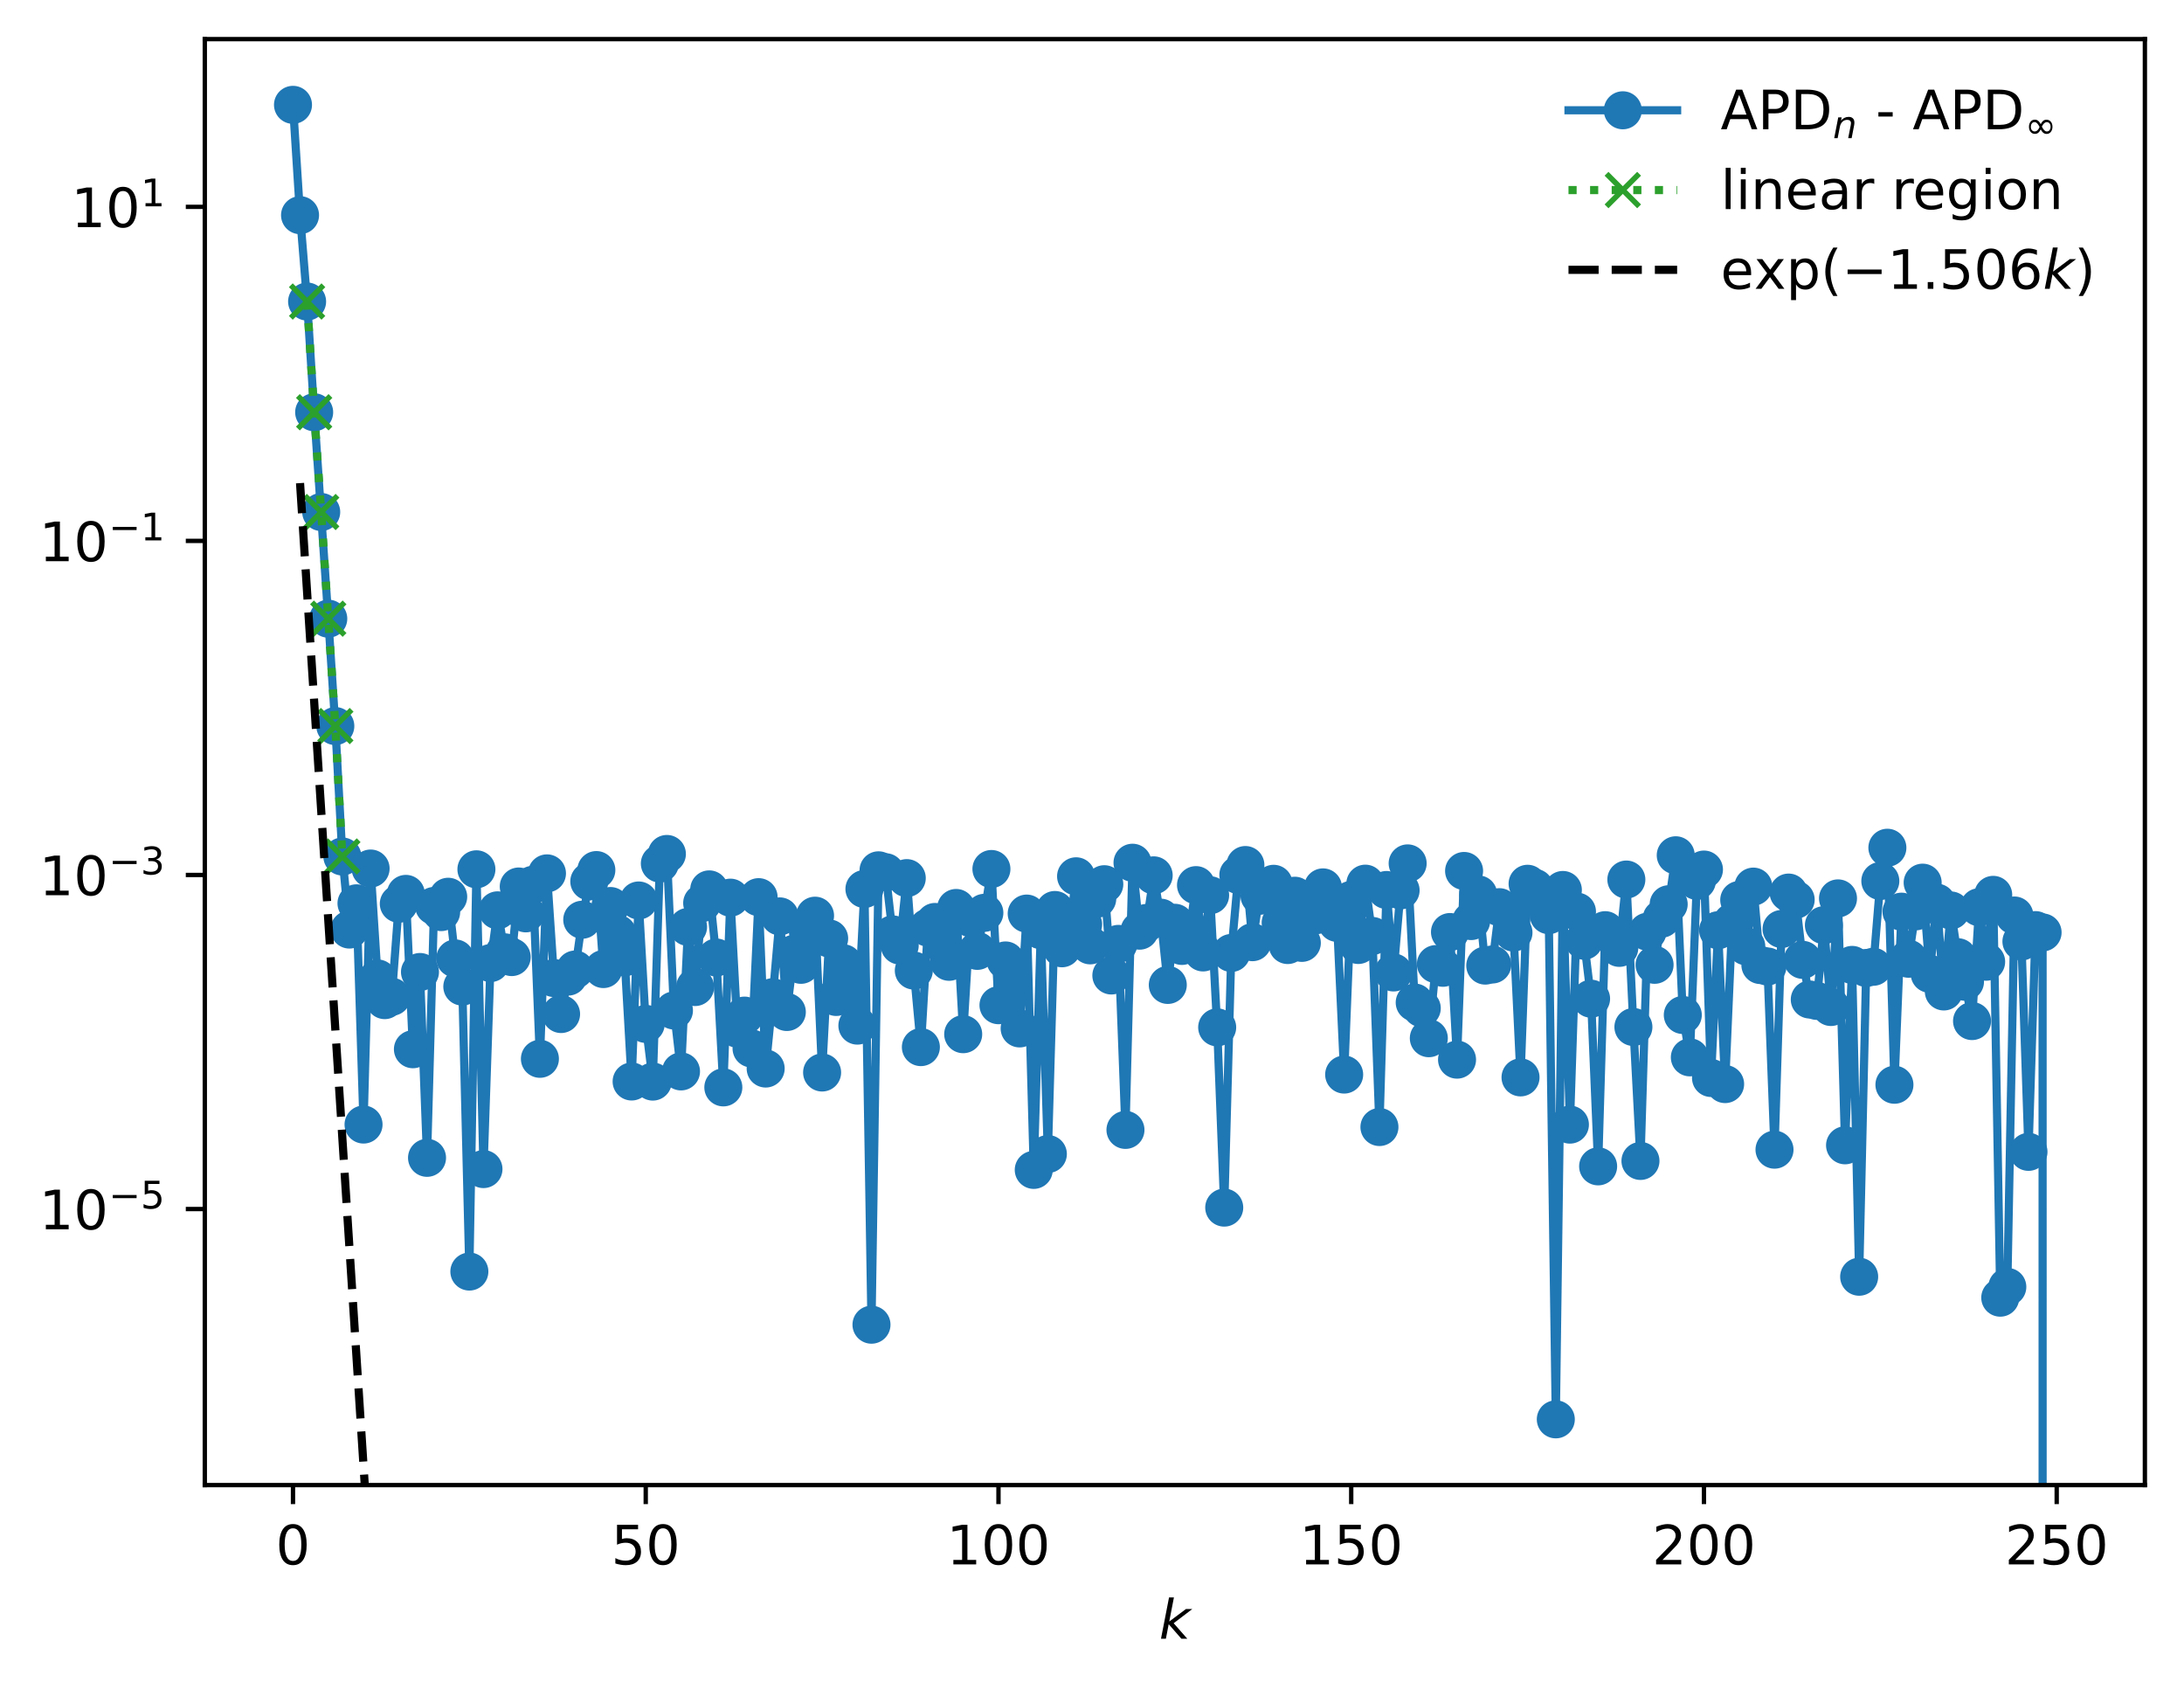 <?xml version="1.0" encoding="utf-8" standalone="no"?>
<!DOCTYPE svg PUBLIC "-//W3C//DTD SVG 1.1//EN"
  "http://www.w3.org/Graphics/SVG/1.1/DTD/svg11.dtd">
<!-- Created with matplotlib (https://matplotlib.org/) -->
<svg height="310.868pt" version="1.1" viewBox="0 0 402.02 310.868" width="402.02pt" xmlns="http://www.w3.org/2000/svg" xmlns:xlink="http://www.w3.org/1999/xlink">
 <defs>
  <style type="text/css">
*{stroke-linecap:butt;stroke-linejoin:round;}
  </style>
 </defs>
 <g id="figure_1">
  <g id="patch_1">
   <path d="M 0 310.868 
L 402.02 310.868 
L 402.02 0 
L 0 0 
z
" style="fill:#ffffff;"/>
  </g>
  <g id="axes_1">
   <g id="patch_2">
    <path d="M 37.7 273.312 
L 394.82 273.312 
L 394.82 7.2 
L 37.7 7.2 
z
" style="fill:#ffffff;"/>
   </g>
   <g id="matplotlib.axis_1">
    <g id="xtick_1">
     <g id="line2d_1">
      <defs>
       <path d="M 0 0 
L 0 3.5 
" id="m2a1cb2931b" style="stroke:#000000;stroke-width:0.8;"/>
      </defs>
      <g>
       <use style="stroke:#000000;stroke-width:0.8;" x="53.933" xlink:href="#m2a1cb2931b" y="273.312"/>
      </g>
     </g>
     <g id="text_1">
      <!-- 0 -->
      <defs>
       <path d="M 31.781 66.406 
Q 24.172 66.406 20.328 58.906 
Q 16.5 51.422 16.5 36.375 
Q 16.5 21.391 20.328 13.891 
Q 24.172 6.391 31.781 6.391 
Q 39.453 6.391 43.281 13.891 
Q 47.125 21.391 47.125 36.375 
Q 47.125 51.422 43.281 58.906 
Q 39.453 66.406 31.781 66.406 
z
M 31.781 74.219 
Q 44.047 74.219 50.516 64.516 
Q 56.984 54.828 56.984 36.375 
Q 56.984 17.969 50.516 8.266 
Q 44.047 -1.422 31.781 -1.422 
Q 19.531 -1.422 13.062 8.266 
Q 6.594 17.969 6.594 36.375 
Q 6.594 54.828 13.062 64.516 
Q 19.531 74.219 31.781 74.219 
z
" id="DejaVuSans-48"/>
      </defs>
      <g transform="translate(50.751 287.91)scale(0.1 -0.1)">
       <use xlink:href="#DejaVuSans-48"/>
      </g>
     </g>
    </g>
    <g id="xtick_2">
     <g id="line2d_2">
      <g>
       <use style="stroke:#000000;stroke-width:0.8;" x="118.864" xlink:href="#m2a1cb2931b" y="273.312"/>
      </g>
     </g>
     <g id="text_2">
      <!-- 50 -->
      <defs>
       <path d="M 10.797 72.906 
L 49.516 72.906 
L 49.516 64.594 
L 19.828 64.594 
L 19.828 46.734 
Q 21.969 47.469 24.109 47.828 
Q 26.266 48.188 28.422 48.188 
Q 40.625 48.188 47.75 41.5 
Q 54.891 34.812 54.891 23.391 
Q 54.891 11.625 47.562 5.094 
Q 40.234 -1.422 26.906 -1.422 
Q 22.312 -1.422 17.547 -0.641 
Q 12.797 0.141 7.719 1.703 
L 7.719 11.625 
Q 12.109 9.234 16.797 8.062 
Q 21.484 6.891 26.703 6.891 
Q 35.156 6.891 40.078 11.328 
Q 45.016 15.766 45.016 23.391 
Q 45.016 31 40.078 35.438 
Q 35.156 39.891 26.703 39.891 
Q 22.75 39.891 18.812 39.016 
Q 14.891 38.141 10.797 36.281 
z
" id="DejaVuSans-53"/>
      </defs>
      <g transform="translate(112.501 287.91)scale(0.1 -0.1)">
       <use xlink:href="#DejaVuSans-53"/>
       <use x="63.623" xlink:href="#DejaVuSans-48"/>
      </g>
     </g>
    </g>
    <g id="xtick_3">
     <g id="line2d_3">
      <g>
       <use style="stroke:#000000;stroke-width:0.8;" x="183.795" xlink:href="#m2a1cb2931b" y="273.312"/>
      </g>
     </g>
     <g id="text_3">
      <!-- 100 -->
      <defs>
       <path d="M 12.406 8.297 
L 28.516 8.297 
L 28.516 63.922 
L 10.984 60.406 
L 10.984 69.391 
L 28.422 72.906 
L 38.281 72.906 
L 38.281 8.297 
L 54.391 8.297 
L 54.391 0 
L 12.406 0 
z
" id="DejaVuSans-49"/>
      </defs>
      <g transform="translate(174.251 287.91)scale(0.1 -0.1)">
       <use xlink:href="#DejaVuSans-49"/>
       <use x="63.623" xlink:href="#DejaVuSans-48"/>
       <use x="127.246" xlink:href="#DejaVuSans-48"/>
      </g>
     </g>
    </g>
    <g id="xtick_4">
     <g id="line2d_4">
      <g>
       <use style="stroke:#000000;stroke-width:0.8;" x="248.725" xlink:href="#m2a1cb2931b" y="273.312"/>
      </g>
     </g>
     <g id="text_4">
      <!-- 150 -->
      <g transform="translate(239.182 287.91)scale(0.1 -0.1)">
       <use xlink:href="#DejaVuSans-49"/>
       <use x="63.623" xlink:href="#DejaVuSans-53"/>
       <use x="127.246" xlink:href="#DejaVuSans-48"/>
      </g>
     </g>
    </g>
    <g id="xtick_5">
     <g id="line2d_5">
      <g>
       <use style="stroke:#000000;stroke-width:0.8;" x="313.656" xlink:href="#m2a1cb2931b" y="273.312"/>
      </g>
     </g>
     <g id="text_5">
      <!-- 200 -->
      <defs>
       <path d="M 19.188 8.297 
L 53.609 8.297 
L 53.609 0 
L 7.328 0 
L 7.328 8.297 
Q 12.938 14.109 22.625 23.891 
Q 32.328 33.688 34.812 36.531 
Q 39.547 41.844 41.422 45.531 
Q 43.312 49.219 43.312 52.781 
Q 43.312 58.594 39.234 62.25 
Q 35.156 65.922 28.609 65.922 
Q 23.969 65.922 18.812 64.312 
Q 13.672 62.703 7.812 59.422 
L 7.812 69.391 
Q 13.766 71.781 18.938 73 
Q 24.125 74.219 28.422 74.219 
Q 39.75 74.219 46.484 68.547 
Q 53.219 62.891 53.219 53.422 
Q 53.219 48.922 51.531 44.891 
Q 49.859 40.875 45.406 35.406 
Q 44.188 33.984 37.641 27.219 
Q 31.109 20.453 19.188 8.297 
z
" id="DejaVuSans-50"/>
      </defs>
      <g transform="translate(304.113 287.91)scale(0.1 -0.1)">
       <use xlink:href="#DejaVuSans-50"/>
       <use x="63.623" xlink:href="#DejaVuSans-48"/>
       <use x="127.246" xlink:href="#DejaVuSans-48"/>
      </g>
     </g>
    </g>
    <g id="xtick_6">
     <g id="line2d_6">
      <g>
       <use style="stroke:#000000;stroke-width:0.8;" x="378.587" xlink:href="#m2a1cb2931b" y="273.312"/>
      </g>
     </g>
     <g id="text_6">
      <!-- 250 -->
      <g transform="translate(369.044 287.91)scale(0.1 -0.1)">
       <use xlink:href="#DejaVuSans-50"/>
       <use x="63.623" xlink:href="#DejaVuSans-53"/>
       <use x="127.246" xlink:href="#DejaVuSans-48"/>
      </g>
     </g>
    </g>
    <g id="text_7">
     <!-- $ k $ -->
     <defs>
      <path d="M 18.312 75.984 
L 27.297 75.984 
L 18.703 31.688 
L 49.516 54.688 
L 61.188 54.688 
L 26.812 28.516 
L 51.906 0 
L 41.016 0 
L 17.672 26.703 
L 12.5 0 
L 3.516 0 
z
" id="DejaVuSans-Oblique-107"/>
     </defs>
     <g transform="translate(213.36 301.589)scale(0.1 -0.1)">
      <use transform="translate(0 0.016)" xlink:href="#DejaVuSans-Oblique-107"/>
     </g>
    </g>
   </g>
   <g id="matplotlib.axis_2">
    <g id="ytick_1">
     <g id="line2d_7">
      <defs>
       <path d="M 0 0 
L -3.5 0 
" id="m1196b7175e" style="stroke:#000000;stroke-width:0.8;"/>
      </defs>
      <g>
       <use style="stroke:#000000;stroke-width:0.8;" x="37.7" xlink:href="#m1196b7175e" y="222.509"/>
      </g>
     </g>
     <g id="text_8">
      <!-- $\mathdefault{10^{-5}}$ -->
      <defs>
       <path d="M 10.594 35.5 
L 73.188 35.5 
L 73.188 27.203 
L 10.594 27.203 
z
" id="DejaVuSans-8722"/>
      </defs>
      <g transform="translate(7.2 226.308)scale(0.1 -0.1)">
       <use transform="translate(0 0.684)" xlink:href="#DejaVuSans-49"/>
       <use transform="translate(63.623 0.684)" xlink:href="#DejaVuSans-48"/>
       <use transform="translate(128.203 38.966)scale(0.7)" xlink:href="#DejaVuSans-8722"/>
       <use transform="translate(186.855 38.966)scale(0.7)" xlink:href="#DejaVuSans-53"/>
      </g>
     </g>
    </g>
    <g id="ytick_2">
     <g id="line2d_8">
      <g>
       <use style="stroke:#000000;stroke-width:0.8;" x="37.7" xlink:href="#m1196b7175e" y="161.029"/>
      </g>
     </g>
     <g id="text_9">
      <!-- $\mathdefault{10^{-3}}$ -->
      <defs>
       <path d="M 40.578 39.312 
Q 47.656 37.797 51.625 33 
Q 55.609 28.219 55.609 21.188 
Q 55.609 10.406 48.188 4.484 
Q 40.766 -1.422 27.094 -1.422 
Q 22.516 -1.422 17.656 -0.516 
Q 12.797 0.391 7.625 2.203 
L 7.625 11.719 
Q 11.719 9.328 16.594 8.109 
Q 21.484 6.891 26.812 6.891 
Q 36.078 6.891 40.938 10.547 
Q 45.797 14.203 45.797 21.188 
Q 45.797 27.641 41.281 31.266 
Q 36.766 34.906 28.719 34.906 
L 20.219 34.906 
L 20.219 43.016 
L 29.109 43.016 
Q 36.375 43.016 40.234 45.922 
Q 44.094 48.828 44.094 54.297 
Q 44.094 59.906 40.109 62.906 
Q 36.141 65.922 28.719 65.922 
Q 24.656 65.922 20.016 65.031 
Q 15.375 64.156 9.812 62.312 
L 9.812 71.094 
Q 15.438 72.656 20.344 73.438 
Q 25.25 74.219 29.594 74.219 
Q 40.828 74.219 47.359 69.109 
Q 53.906 64.016 53.906 55.328 
Q 53.906 49.266 50.438 45.094 
Q 46.969 40.922 40.578 39.312 
z
" id="DejaVuSans-51"/>
      </defs>
      <g transform="translate(7.2 164.828)scale(0.1 -0.1)">
       <use transform="translate(0 0.766)" xlink:href="#DejaVuSans-49"/>
       <use transform="translate(63.623 0.766)" xlink:href="#DejaVuSans-48"/>
       <use transform="translate(128.203 39.047)scale(0.7)" xlink:href="#DejaVuSans-8722"/>
       <use transform="translate(186.855 39.047)scale(0.7)" xlink:href="#DejaVuSans-51"/>
      </g>
     </g>
    </g>
    <g id="ytick_3">
     <g id="line2d_9">
      <g>
       <use style="stroke:#000000;stroke-width:0.8;" x="37.7" xlink:href="#m1196b7175e" y="99.549"/>
      </g>
     </g>
     <g id="text_10">
      <!-- $\mathdefault{10^{-1}}$ -->
      <g transform="translate(7.2 103.349)scale(0.1 -0.1)">
       <use transform="translate(0 0.684)" xlink:href="#DejaVuSans-49"/>
       <use transform="translate(63.623 0.684)" xlink:href="#DejaVuSans-48"/>
       <use transform="translate(128.203 38.966)scale(0.7)" xlink:href="#DejaVuSans-8722"/>
       <use transform="translate(186.855 38.966)scale(0.7)" xlink:href="#DejaVuSans-49"/>
      </g>
     </g>
    </g>
    <g id="ytick_4">
     <g id="line2d_10">
      <g>
       <use style="stroke:#000000;stroke-width:0.8;" x="37.7" xlink:href="#m1196b7175e" y="38.07"/>
      </g>
     </g>
     <g id="text_11">
      <!-- $\mathdefault{10^{1}}$ -->
      <g transform="translate(13.1 41.869)scale(0.1 -0.1)">
       <use transform="translate(0 0.684)" xlink:href="#DejaVuSans-49"/>
       <use transform="translate(63.623 0.684)" xlink:href="#DejaVuSans-48"/>
       <use transform="translate(128.203 38.966)scale(0.7)" xlink:href="#DejaVuSans-49"/>
      </g>
     </g>
    </g>
   </g>
   <g id="line2d_11">
    <path clip-path="url(#pa42078c83a)" d="M 53.933 19.296 
L 55.231 39.601 
L 56.53 55.494 
L 57.829 75.871 
L 60.426 113.859 
L 61.724 133.625 
L 63.023 157.628 
L 64.322 171.074 
L 65.62 166.246 
L 66.919 206.96 
L 68.218 159.843 
L 69.516 180.079 
L 70.815 184.063 
L 72.113 183.445 
L 73.412 166.324 
L 74.711 164.51 
L 76.009 193.101 
L 77.308 178.886 
L 78.606 213.085 
L 79.905 166.731 
L 81.204 167.86 
L 82.502 165.038 
L 83.801 176.392 
L 85.1 181.573 
L 86.398 234.016 
L 87.697 159.986 
L 88.995 215.156 
L 90.294 177.244 
L 91.593 167.538 
L 92.891 175.265 
L 94.19 176.14 
L 95.489 163.153 
L 96.787 168.092 
L 98.086 162.84 
L 99.384 194.861 
L 100.683 160.735 
L 101.982 179.999 
L 103.28 186.622 
L 104.579 179.73 
L 105.877 178.43 
L 107.176 169.267 
L 108.475 162.218 
L 109.773 160.127 
L 111.072 178.345 
L 112.371 166.744 
L 113.669 171.843 
L 114.968 176.201 
L 116.266 199.037 
L 117.565 165.724 
L 118.864 188.437 
L 120.162 199.054 
L 121.461 158.927 
L 122.759 157.163 
L 124.058 185.968 
L 125.357 197.182 
L 126.655 170.589 
L 127.954 181.654 
L 129.253 166.204 
L 130.551 163.683 
L 131.85 176.223 
L 133.148 200.121 
L 134.447 165.204 
L 135.746 189.322 
L 137.044 186.912 
L 138.343 192.96 
L 139.642 165.111 
L 140.94 196.652 
L 142.239 183.527 
L 143.537 168.652 
L 144.836 186.248 
L 146.135 175.551 
L 147.433 177.564 
L 148.732 171.522 
L 150.03 168.524 
L 151.329 197.381 
L 152.628 172.717 
L 153.926 183.482 
L 155.225 177.276 
L 156.524 180.235 
L 157.822 188.753 
L 159.121 163.609 
L 160.419 243.797 
L 161.718 160.172 
L 163.017 160.522 
L 164.315 171.965 
L 165.614 174.012 
L 166.913 161.608 
L 168.211 178.621 
L 169.51 192.71 
L 170.808 170.714 
L 172.107 169.678 
L 173.406 173.688 
L 174.704 177.009 
L 176.003 167.104 
L 177.301 190.332 
L 178.6 168.946 
L 179.899 174.998 
L 181.197 167.996 
L 182.496 159.93 
L 183.795 184.998 
L 185.093 176.761 
L 186.392 181.491 
L 187.69 189.269 
L 188.989 168.135 
L 190.288 215.305 
L 191.586 171.192 
L 192.885 212.385 
L 194.183 167.474 
L 195.482 174.52 
L 196.781 172.447 
L 198.079 161.273 
L 199.378 170.113 
L 200.677 173.981 
L 201.975 165.399 
L 203.274 162.731 
L 204.572 179.528 
L 205.871 173.713 
L 207.17 207.947 
L 208.468 158.776 
L 209.767 171.279 
L 211.066 169.858 
L 212.364 161.098 
L 213.663 168.888 
L 214.961 181.266 
L 216.26 169.828 
L 217.559 174.09 
L 218.857 172.145 
L 220.156 162.899 
L 221.454 175.285 
L 222.753 164.763 
L 224.052 189.075 
L 225.35 222.246 
L 226.649 175.385 
L 227.948 161.029 
L 229.246 159.201 
L 230.545 173.398 
L 231.843 164.864 
L 233.142 163.862 
L 234.441 162.655 
L 235.739 169.828 
L 237.038 173.924 
L 238.337 164.849 
L 239.635 173.528 
L 240.934 166.341 
L 242.232 168.439 
L 243.531 163.315 
L 244.83 167.167 
L 246.128 169.847 
L 247.427 197.761 
L 248.725 165.615 
L 250.024 173.914 
L 251.323 162.629 
L 252.621 172.255 
L 253.92 207.417 
L 255.219 163.795 
L 256.517 178.969 
L 257.816 163.861 
L 259.114 158.898 
L 260.413 184.507 
L 261.712 185.556 
L 263.01 191.07 
L 264.309 177.43 
L 265.607 178.11 
L 266.906 171.532 
L 268.205 195.016 
L 269.503 160.291 
L 270.802 169.513 
L 272.101 164.604 
L 273.399 177.708 
L 274.698 177.504 
L 275.996 166.958 
L 277.295 167.649 
L 278.594 171.628 
L 279.892 198.281 
L 281.191 162.649 
L 282.49 163.395 
L 283.788 164.889 
L 285.087 168.428 
L 286.385 261.216 
L 287.684 163.789 
L 288.983 206.974 
L 290.281 167.775 
L 291.58 173.129 
L 292.878 183.801 
L 294.177 214.655 
L 295.476 171.19 
L 296.774 172.17 
L 298.073 174.444 
L 299.372 161.87 
L 300.67 189.009 
L 301.969 213.658 
L 303.267 171.467 
L 304.566 177.562 
L 305.865 169.072 
L 307.163 166.417 
L 308.462 157.405 
L 309.761 186.797 
L 311.059 194.593 
L 312.358 162.117 
L 313.656 160.033 
L 314.955 198.392 
L 316.254 171.2 
L 317.552 199.515 
L 318.851 169.723 
L 320.149 165.632 
L 321.448 174.164 
L 322.747 163.172 
L 324.045 177.608 
L 325.344 177.873 
L 326.643 211.585 
L 327.941 170.973 
L 329.24 164.269 
L 330.538 165.577 
L 331.837 176.653 
L 333.136 183.951 
L 334.434 184.204 
L 335.733 170.266 
L 337.031 185.328 
L 338.33 165.339 
L 339.629 210.781 
L 340.927 177.581 
L 342.226 234.968 
L 343.525 178.146 
L 344.823 177.924 
L 346.122 162.139 
L 347.42 156.018 
L 348.719 199.636 
L 350.018 167.783 
L 351.316 176.446 
L 352.615 167.726 
L 353.914 162.445 
L 355.212 179.222 
L 356.511 166.122 
L 357.809 182.467 
L 359.108 167.563 
L 360.407 176.171 
L 361.705 180.678 
L 363.004 187.917 
L 364.302 166.963 
L 365.601 176.995 
L 366.9 164.69 
L 368.198 238.823 
L 369.497 236.845 
L 370.796 168.487 
L 372.094 173.268 
L 373.393 211.986 
L 374.691 171.177 
L 375.99 171.605 
L 375.996 311.868 
L 375.996 311.868 
" style="fill:none;stroke:#1f77b4;stroke-linecap:square;stroke-width:1.5;"/>
    <defs>
     <path d="M 0 3 
C 0.796 3 1.559 2.684 2.121 2.121 
C 2.684 1.559 3 0.796 3 0 
C 3 -0.796 2.684 -1.559 2.121 -2.121 
C 1.559 -2.684 0.796 -3 0 -3 
C -0.796 -3 -1.559 -2.684 -2.121 -2.121 
C -2.684 -1.559 -3 -0.796 -3 0 
C -3 0.796 -2.684 1.559 -2.121 2.121 
C -1.559 2.684 -0.796 3 0 3 
z
" id="mb75773ad08" style="stroke:#1f77b4;"/>
    </defs>
    <g clip-path="url(#pa42078c83a)">
     <use style="fill:#1f77b4;stroke:#1f77b4;" x="53.933" xlink:href="#mb75773ad08" y="19.296"/>
     <use style="fill:#1f77b4;stroke:#1f77b4;" x="55.231" xlink:href="#mb75773ad08" y="39.601"/>
     <use style="fill:#1f77b4;stroke:#1f77b4;" x="56.53" xlink:href="#mb75773ad08" y="55.494"/>
     <use style="fill:#1f77b4;stroke:#1f77b4;" x="57.829" xlink:href="#mb75773ad08" y="75.871"/>
     <use style="fill:#1f77b4;stroke:#1f77b4;" x="59.127" xlink:href="#mb75773ad08" y="94.23"/>
     <use style="fill:#1f77b4;stroke:#1f77b4;" x="60.426" xlink:href="#mb75773ad08" y="113.859"/>
     <use style="fill:#1f77b4;stroke:#1f77b4;" x="61.724" xlink:href="#mb75773ad08" y="133.625"/>
     <use style="fill:#1f77b4;stroke:#1f77b4;" x="63.023" xlink:href="#mb75773ad08" y="157.628"/>
     <use style="fill:#1f77b4;stroke:#1f77b4;" x="64.322" xlink:href="#mb75773ad08" y="171.074"/>
     <use style="fill:#1f77b4;stroke:#1f77b4;" x="65.62" xlink:href="#mb75773ad08" y="166.246"/>
     <use style="fill:#1f77b4;stroke:#1f77b4;" x="66.919" xlink:href="#mb75773ad08" y="206.96"/>
     <use style="fill:#1f77b4;stroke:#1f77b4;" x="68.218" xlink:href="#mb75773ad08" y="159.843"/>
     <use style="fill:#1f77b4;stroke:#1f77b4;" x="69.516" xlink:href="#mb75773ad08" y="180.079"/>
     <use style="fill:#1f77b4;stroke:#1f77b4;" x="70.815" xlink:href="#mb75773ad08" y="184.063"/>
     <use style="fill:#1f77b4;stroke:#1f77b4;" x="72.113" xlink:href="#mb75773ad08" y="183.445"/>
     <use style="fill:#1f77b4;stroke:#1f77b4;" x="73.412" xlink:href="#mb75773ad08" y="166.324"/>
     <use style="fill:#1f77b4;stroke:#1f77b4;" x="74.711" xlink:href="#mb75773ad08" y="164.51"/>
     <use style="fill:#1f77b4;stroke:#1f77b4;" x="76.009" xlink:href="#mb75773ad08" y="193.101"/>
     <use style="fill:#1f77b4;stroke:#1f77b4;" x="77.308" xlink:href="#mb75773ad08" y="178.886"/>
     <use style="fill:#1f77b4;stroke:#1f77b4;" x="78.606" xlink:href="#mb75773ad08" y="213.085"/>
     <use style="fill:#1f77b4;stroke:#1f77b4;" x="79.905" xlink:href="#mb75773ad08" y="166.731"/>
     <use style="fill:#1f77b4;stroke:#1f77b4;" x="81.204" xlink:href="#mb75773ad08" y="167.86"/>
     <use style="fill:#1f77b4;stroke:#1f77b4;" x="82.502" xlink:href="#mb75773ad08" y="165.038"/>
     <use style="fill:#1f77b4;stroke:#1f77b4;" x="83.801" xlink:href="#mb75773ad08" y="176.392"/>
     <use style="fill:#1f77b4;stroke:#1f77b4;" x="85.1" xlink:href="#mb75773ad08" y="181.573"/>
     <use style="fill:#1f77b4;stroke:#1f77b4;" x="86.398" xlink:href="#mb75773ad08" y="234.016"/>
     <use style="fill:#1f77b4;stroke:#1f77b4;" x="87.697" xlink:href="#mb75773ad08" y="159.986"/>
     <use style="fill:#1f77b4;stroke:#1f77b4;" x="88.995" xlink:href="#mb75773ad08" y="215.156"/>
     <use style="fill:#1f77b4;stroke:#1f77b4;" x="90.294" xlink:href="#mb75773ad08" y="177.244"/>
     <use style="fill:#1f77b4;stroke:#1f77b4;" x="91.593" xlink:href="#mb75773ad08" y="167.538"/>
     <use style="fill:#1f77b4;stroke:#1f77b4;" x="92.891" xlink:href="#mb75773ad08" y="175.265"/>
     <use style="fill:#1f77b4;stroke:#1f77b4;" x="94.19" xlink:href="#mb75773ad08" y="176.14"/>
     <use style="fill:#1f77b4;stroke:#1f77b4;" x="95.489" xlink:href="#mb75773ad08" y="163.153"/>
     <use style="fill:#1f77b4;stroke:#1f77b4;" x="96.787" xlink:href="#mb75773ad08" y="168.092"/>
     <use style="fill:#1f77b4;stroke:#1f77b4;" x="98.086" xlink:href="#mb75773ad08" y="162.84"/>
     <use style="fill:#1f77b4;stroke:#1f77b4;" x="99.384" xlink:href="#mb75773ad08" y="194.861"/>
     <use style="fill:#1f77b4;stroke:#1f77b4;" x="100.683" xlink:href="#mb75773ad08" y="160.735"/>
     <use style="fill:#1f77b4;stroke:#1f77b4;" x="101.982" xlink:href="#mb75773ad08" y="179.999"/>
     <use style="fill:#1f77b4;stroke:#1f77b4;" x="103.28" xlink:href="#mb75773ad08" y="186.622"/>
     <use style="fill:#1f77b4;stroke:#1f77b4;" x="104.579" xlink:href="#mb75773ad08" y="179.73"/>
     <use style="fill:#1f77b4;stroke:#1f77b4;" x="105.877" xlink:href="#mb75773ad08" y="178.43"/>
     <use style="fill:#1f77b4;stroke:#1f77b4;" x="107.176" xlink:href="#mb75773ad08" y="169.267"/>
     <use style="fill:#1f77b4;stroke:#1f77b4;" x="108.475" xlink:href="#mb75773ad08" y="162.218"/>
     <use style="fill:#1f77b4;stroke:#1f77b4;" x="109.773" xlink:href="#mb75773ad08" y="160.127"/>
     <use style="fill:#1f77b4;stroke:#1f77b4;" x="111.072" xlink:href="#mb75773ad08" y="178.345"/>
     <use style="fill:#1f77b4;stroke:#1f77b4;" x="112.371" xlink:href="#mb75773ad08" y="166.744"/>
     <use style="fill:#1f77b4;stroke:#1f77b4;" x="113.669" xlink:href="#mb75773ad08" y="171.843"/>
     <use style="fill:#1f77b4;stroke:#1f77b4;" x="114.968" xlink:href="#mb75773ad08" y="176.201"/>
     <use style="fill:#1f77b4;stroke:#1f77b4;" x="116.266" xlink:href="#mb75773ad08" y="199.037"/>
     <use style="fill:#1f77b4;stroke:#1f77b4;" x="117.565" xlink:href="#mb75773ad08" y="165.724"/>
     <use style="fill:#1f77b4;stroke:#1f77b4;" x="118.864" xlink:href="#mb75773ad08" y="188.437"/>
     <use style="fill:#1f77b4;stroke:#1f77b4;" x="120.162" xlink:href="#mb75773ad08" y="199.054"/>
     <use style="fill:#1f77b4;stroke:#1f77b4;" x="121.461" xlink:href="#mb75773ad08" y="158.927"/>
     <use style="fill:#1f77b4;stroke:#1f77b4;" x="122.759" xlink:href="#mb75773ad08" y="157.163"/>
     <use style="fill:#1f77b4;stroke:#1f77b4;" x="124.058" xlink:href="#mb75773ad08" y="185.968"/>
     <use style="fill:#1f77b4;stroke:#1f77b4;" x="125.357" xlink:href="#mb75773ad08" y="197.182"/>
     <use style="fill:#1f77b4;stroke:#1f77b4;" x="126.655" xlink:href="#mb75773ad08" y="170.589"/>
     <use style="fill:#1f77b4;stroke:#1f77b4;" x="127.954" xlink:href="#mb75773ad08" y="181.654"/>
     <use style="fill:#1f77b4;stroke:#1f77b4;" x="129.253" xlink:href="#mb75773ad08" y="166.204"/>
     <use style="fill:#1f77b4;stroke:#1f77b4;" x="130.551" xlink:href="#mb75773ad08" y="163.683"/>
     <use style="fill:#1f77b4;stroke:#1f77b4;" x="131.85" xlink:href="#mb75773ad08" y="176.223"/>
     <use style="fill:#1f77b4;stroke:#1f77b4;" x="133.148" xlink:href="#mb75773ad08" y="200.121"/>
     <use style="fill:#1f77b4;stroke:#1f77b4;" x="134.447" xlink:href="#mb75773ad08" y="165.204"/>
     <use style="fill:#1f77b4;stroke:#1f77b4;" x="135.746" xlink:href="#mb75773ad08" y="189.322"/>
     <use style="fill:#1f77b4;stroke:#1f77b4;" x="137.044" xlink:href="#mb75773ad08" y="186.912"/>
     <use style="fill:#1f77b4;stroke:#1f77b4;" x="138.343" xlink:href="#mb75773ad08" y="192.96"/>
     <use style="fill:#1f77b4;stroke:#1f77b4;" x="139.642" xlink:href="#mb75773ad08" y="165.111"/>
     <use style="fill:#1f77b4;stroke:#1f77b4;" x="140.94" xlink:href="#mb75773ad08" y="196.652"/>
     <use style="fill:#1f77b4;stroke:#1f77b4;" x="142.239" xlink:href="#mb75773ad08" y="183.527"/>
     <use style="fill:#1f77b4;stroke:#1f77b4;" x="143.537" xlink:href="#mb75773ad08" y="168.652"/>
     <use style="fill:#1f77b4;stroke:#1f77b4;" x="144.836" xlink:href="#mb75773ad08" y="186.248"/>
     <use style="fill:#1f77b4;stroke:#1f77b4;" x="146.135" xlink:href="#mb75773ad08" y="175.551"/>
     <use style="fill:#1f77b4;stroke:#1f77b4;" x="147.433" xlink:href="#mb75773ad08" y="177.564"/>
     <use style="fill:#1f77b4;stroke:#1f77b4;" x="148.732" xlink:href="#mb75773ad08" y="171.522"/>
     <use style="fill:#1f77b4;stroke:#1f77b4;" x="150.03" xlink:href="#mb75773ad08" y="168.524"/>
     <use style="fill:#1f77b4;stroke:#1f77b4;" x="151.329" xlink:href="#mb75773ad08" y="197.381"/>
     <use style="fill:#1f77b4;stroke:#1f77b4;" x="152.628" xlink:href="#mb75773ad08" y="172.717"/>
     <use style="fill:#1f77b4;stroke:#1f77b4;" x="153.926" xlink:href="#mb75773ad08" y="183.482"/>
     <use style="fill:#1f77b4;stroke:#1f77b4;" x="155.225" xlink:href="#mb75773ad08" y="177.276"/>
     <use style="fill:#1f77b4;stroke:#1f77b4;" x="156.524" xlink:href="#mb75773ad08" y="180.235"/>
     <use style="fill:#1f77b4;stroke:#1f77b4;" x="157.822" xlink:href="#mb75773ad08" y="188.753"/>
     <use style="fill:#1f77b4;stroke:#1f77b4;" x="159.121" xlink:href="#mb75773ad08" y="163.609"/>
     <use style="fill:#1f77b4;stroke:#1f77b4;" x="160.419" xlink:href="#mb75773ad08" y="243.797"/>
     <use style="fill:#1f77b4;stroke:#1f77b4;" x="161.718" xlink:href="#mb75773ad08" y="160.172"/>
     <use style="fill:#1f77b4;stroke:#1f77b4;" x="163.017" xlink:href="#mb75773ad08" y="160.522"/>
     <use style="fill:#1f77b4;stroke:#1f77b4;" x="164.315" xlink:href="#mb75773ad08" y="171.965"/>
     <use style="fill:#1f77b4;stroke:#1f77b4;" x="165.614" xlink:href="#mb75773ad08" y="174.012"/>
     <use style="fill:#1f77b4;stroke:#1f77b4;" x="166.913" xlink:href="#mb75773ad08" y="161.608"/>
     <use style="fill:#1f77b4;stroke:#1f77b4;" x="168.211" xlink:href="#mb75773ad08" y="178.621"/>
     <use style="fill:#1f77b4;stroke:#1f77b4;" x="169.51" xlink:href="#mb75773ad08" y="192.71"/>
     <use style="fill:#1f77b4;stroke:#1f77b4;" x="170.808" xlink:href="#mb75773ad08" y="170.714"/>
     <use style="fill:#1f77b4;stroke:#1f77b4;" x="172.107" xlink:href="#mb75773ad08" y="169.678"/>
     <use style="fill:#1f77b4;stroke:#1f77b4;" x="173.406" xlink:href="#mb75773ad08" y="173.688"/>
     <use style="fill:#1f77b4;stroke:#1f77b4;" x="174.704" xlink:href="#mb75773ad08" y="177.009"/>
     <use style="fill:#1f77b4;stroke:#1f77b4;" x="176.003" xlink:href="#mb75773ad08" y="167.104"/>
     <use style="fill:#1f77b4;stroke:#1f77b4;" x="177.301" xlink:href="#mb75773ad08" y="190.332"/>
     <use style="fill:#1f77b4;stroke:#1f77b4;" x="178.6" xlink:href="#mb75773ad08" y="168.946"/>
     <use style="fill:#1f77b4;stroke:#1f77b4;" x="179.899" xlink:href="#mb75773ad08" y="174.998"/>
     <use style="fill:#1f77b4;stroke:#1f77b4;" x="181.197" xlink:href="#mb75773ad08" y="167.996"/>
     <use style="fill:#1f77b4;stroke:#1f77b4;" x="182.496" xlink:href="#mb75773ad08" y="159.93"/>
     <use style="fill:#1f77b4;stroke:#1f77b4;" x="183.795" xlink:href="#mb75773ad08" y="184.998"/>
     <use style="fill:#1f77b4;stroke:#1f77b4;" x="185.093" xlink:href="#mb75773ad08" y="176.761"/>
     <use style="fill:#1f77b4;stroke:#1f77b4;" x="186.392" xlink:href="#mb75773ad08" y="181.491"/>
     <use style="fill:#1f77b4;stroke:#1f77b4;" x="187.69" xlink:href="#mb75773ad08" y="189.269"/>
     <use style="fill:#1f77b4;stroke:#1f77b4;" x="188.989" xlink:href="#mb75773ad08" y="168.135"/>
     <use style="fill:#1f77b4;stroke:#1f77b4;" x="190.288" xlink:href="#mb75773ad08" y="215.305"/>
     <use style="fill:#1f77b4;stroke:#1f77b4;" x="191.586" xlink:href="#mb75773ad08" y="171.192"/>
     <use style="fill:#1f77b4;stroke:#1f77b4;" x="192.885" xlink:href="#mb75773ad08" y="212.385"/>
     <use style="fill:#1f77b4;stroke:#1f77b4;" x="194.183" xlink:href="#mb75773ad08" y="167.474"/>
     <use style="fill:#1f77b4;stroke:#1f77b4;" x="195.482" xlink:href="#mb75773ad08" y="174.52"/>
     <use style="fill:#1f77b4;stroke:#1f77b4;" x="196.781" xlink:href="#mb75773ad08" y="172.447"/>
     <use style="fill:#1f77b4;stroke:#1f77b4;" x="198.079" xlink:href="#mb75773ad08" y="161.273"/>
     <use style="fill:#1f77b4;stroke:#1f77b4;" x="199.378" xlink:href="#mb75773ad08" y="170.113"/>
     <use style="fill:#1f77b4;stroke:#1f77b4;" x="200.677" xlink:href="#mb75773ad08" y="173.981"/>
     <use style="fill:#1f77b4;stroke:#1f77b4;" x="201.975" xlink:href="#mb75773ad08" y="165.399"/>
     <use style="fill:#1f77b4;stroke:#1f77b4;" x="203.274" xlink:href="#mb75773ad08" y="162.731"/>
     <use style="fill:#1f77b4;stroke:#1f77b4;" x="204.572" xlink:href="#mb75773ad08" y="179.528"/>
     <use style="fill:#1f77b4;stroke:#1f77b4;" x="205.871" xlink:href="#mb75773ad08" y="173.713"/>
     <use style="fill:#1f77b4;stroke:#1f77b4;" x="207.17" xlink:href="#mb75773ad08" y="207.947"/>
     <use style="fill:#1f77b4;stroke:#1f77b4;" x="208.468" xlink:href="#mb75773ad08" y="158.776"/>
     <use style="fill:#1f77b4;stroke:#1f77b4;" x="209.767" xlink:href="#mb75773ad08" y="171.279"/>
     <use style="fill:#1f77b4;stroke:#1f77b4;" x="211.066" xlink:href="#mb75773ad08" y="169.858"/>
     <use style="fill:#1f77b4;stroke:#1f77b4;" x="212.364" xlink:href="#mb75773ad08" y="161.098"/>
     <use style="fill:#1f77b4;stroke:#1f77b4;" x="213.663" xlink:href="#mb75773ad08" y="168.888"/>
     <use style="fill:#1f77b4;stroke:#1f77b4;" x="214.961" xlink:href="#mb75773ad08" y="181.266"/>
     <use style="fill:#1f77b4;stroke:#1f77b4;" x="216.26" xlink:href="#mb75773ad08" y="169.828"/>
     <use style="fill:#1f77b4;stroke:#1f77b4;" x="217.559" xlink:href="#mb75773ad08" y="174.09"/>
     <use style="fill:#1f77b4;stroke:#1f77b4;" x="218.857" xlink:href="#mb75773ad08" y="172.145"/>
     <use style="fill:#1f77b4;stroke:#1f77b4;" x="220.156" xlink:href="#mb75773ad08" y="162.899"/>
     <use style="fill:#1f77b4;stroke:#1f77b4;" x="221.454" xlink:href="#mb75773ad08" y="175.285"/>
     <use style="fill:#1f77b4;stroke:#1f77b4;" x="222.753" xlink:href="#mb75773ad08" y="164.763"/>
     <use style="fill:#1f77b4;stroke:#1f77b4;" x="224.052" xlink:href="#mb75773ad08" y="189.075"/>
     <use style="fill:#1f77b4;stroke:#1f77b4;" x="225.35" xlink:href="#mb75773ad08" y="222.246"/>
     <use style="fill:#1f77b4;stroke:#1f77b4;" x="226.649" xlink:href="#mb75773ad08" y="175.385"/>
     <use style="fill:#1f77b4;stroke:#1f77b4;" x="227.948" xlink:href="#mb75773ad08" y="161.029"/>
     <use style="fill:#1f77b4;stroke:#1f77b4;" x="229.246" xlink:href="#mb75773ad08" y="159.201"/>
     <use style="fill:#1f77b4;stroke:#1f77b4;" x="230.545" xlink:href="#mb75773ad08" y="173.398"/>
     <use style="fill:#1f77b4;stroke:#1f77b4;" x="231.843" xlink:href="#mb75773ad08" y="164.864"/>
     <use style="fill:#1f77b4;stroke:#1f77b4;" x="233.142" xlink:href="#mb75773ad08" y="163.862"/>
     <use style="fill:#1f77b4;stroke:#1f77b4;" x="234.441" xlink:href="#mb75773ad08" y="162.655"/>
     <use style="fill:#1f77b4;stroke:#1f77b4;" x="235.739" xlink:href="#mb75773ad08" y="169.828"/>
     <use style="fill:#1f77b4;stroke:#1f77b4;" x="237.038" xlink:href="#mb75773ad08" y="173.924"/>
     <use style="fill:#1f77b4;stroke:#1f77b4;" x="238.337" xlink:href="#mb75773ad08" y="164.849"/>
     <use style="fill:#1f77b4;stroke:#1f77b4;" x="239.635" xlink:href="#mb75773ad08" y="173.528"/>
     <use style="fill:#1f77b4;stroke:#1f77b4;" x="240.934" xlink:href="#mb75773ad08" y="166.341"/>
     <use style="fill:#1f77b4;stroke:#1f77b4;" x="242.232" xlink:href="#mb75773ad08" y="168.439"/>
     <use style="fill:#1f77b4;stroke:#1f77b4;" x="243.531" xlink:href="#mb75773ad08" y="163.315"/>
     <use style="fill:#1f77b4;stroke:#1f77b4;" x="244.83" xlink:href="#mb75773ad08" y="167.167"/>
     <use style="fill:#1f77b4;stroke:#1f77b4;" x="246.128" xlink:href="#mb75773ad08" y="169.847"/>
     <use style="fill:#1f77b4;stroke:#1f77b4;" x="247.427" xlink:href="#mb75773ad08" y="197.761"/>
     <use style="fill:#1f77b4;stroke:#1f77b4;" x="248.725" xlink:href="#mb75773ad08" y="165.615"/>
     <use style="fill:#1f77b4;stroke:#1f77b4;" x="250.024" xlink:href="#mb75773ad08" y="173.914"/>
     <use style="fill:#1f77b4;stroke:#1f77b4;" x="251.323" xlink:href="#mb75773ad08" y="162.629"/>
     <use style="fill:#1f77b4;stroke:#1f77b4;" x="252.621" xlink:href="#mb75773ad08" y="172.255"/>
     <use style="fill:#1f77b4;stroke:#1f77b4;" x="253.92" xlink:href="#mb75773ad08" y="207.417"/>
     <use style="fill:#1f77b4;stroke:#1f77b4;" x="255.219" xlink:href="#mb75773ad08" y="163.795"/>
     <use style="fill:#1f77b4;stroke:#1f77b4;" x="256.517" xlink:href="#mb75773ad08" y="178.969"/>
     <use style="fill:#1f77b4;stroke:#1f77b4;" x="257.816" xlink:href="#mb75773ad08" y="163.861"/>
     <use style="fill:#1f77b4;stroke:#1f77b4;" x="259.114" xlink:href="#mb75773ad08" y="158.898"/>
     <use style="fill:#1f77b4;stroke:#1f77b4;" x="260.413" xlink:href="#mb75773ad08" y="184.507"/>
     <use style="fill:#1f77b4;stroke:#1f77b4;" x="261.712" xlink:href="#mb75773ad08" y="185.556"/>
     <use style="fill:#1f77b4;stroke:#1f77b4;" x="263.01" xlink:href="#mb75773ad08" y="191.07"/>
     <use style="fill:#1f77b4;stroke:#1f77b4;" x="264.309" xlink:href="#mb75773ad08" y="177.43"/>
     <use style="fill:#1f77b4;stroke:#1f77b4;" x="265.607" xlink:href="#mb75773ad08" y="178.11"/>
     <use style="fill:#1f77b4;stroke:#1f77b4;" x="266.906" xlink:href="#mb75773ad08" y="171.532"/>
     <use style="fill:#1f77b4;stroke:#1f77b4;" x="268.205" xlink:href="#mb75773ad08" y="195.016"/>
     <use style="fill:#1f77b4;stroke:#1f77b4;" x="269.503" xlink:href="#mb75773ad08" y="160.291"/>
     <use style="fill:#1f77b4;stroke:#1f77b4;" x="270.802" xlink:href="#mb75773ad08" y="169.513"/>
     <use style="fill:#1f77b4;stroke:#1f77b4;" x="272.101" xlink:href="#mb75773ad08" y="164.604"/>
     <use style="fill:#1f77b4;stroke:#1f77b4;" x="273.399" xlink:href="#mb75773ad08" y="177.708"/>
     <use style="fill:#1f77b4;stroke:#1f77b4;" x="274.698" xlink:href="#mb75773ad08" y="177.504"/>
     <use style="fill:#1f77b4;stroke:#1f77b4;" x="275.996" xlink:href="#mb75773ad08" y="166.958"/>
     <use style="fill:#1f77b4;stroke:#1f77b4;" x="277.295" xlink:href="#mb75773ad08" y="167.649"/>
     <use style="fill:#1f77b4;stroke:#1f77b4;" x="278.594" xlink:href="#mb75773ad08" y="171.628"/>
     <use style="fill:#1f77b4;stroke:#1f77b4;" x="279.892" xlink:href="#mb75773ad08" y="198.281"/>
     <use style="fill:#1f77b4;stroke:#1f77b4;" x="281.191" xlink:href="#mb75773ad08" y="162.649"/>
     <use style="fill:#1f77b4;stroke:#1f77b4;" x="282.49" xlink:href="#mb75773ad08" y="163.395"/>
     <use style="fill:#1f77b4;stroke:#1f77b4;" x="283.788" xlink:href="#mb75773ad08" y="164.889"/>
     <use style="fill:#1f77b4;stroke:#1f77b4;" x="285.087" xlink:href="#mb75773ad08" y="168.428"/>
     <use style="fill:#1f77b4;stroke:#1f77b4;" x="286.385" xlink:href="#mb75773ad08" y="261.216"/>
     <use style="fill:#1f77b4;stroke:#1f77b4;" x="287.684" xlink:href="#mb75773ad08" y="163.789"/>
     <use style="fill:#1f77b4;stroke:#1f77b4;" x="288.983" xlink:href="#mb75773ad08" y="206.974"/>
     <use style="fill:#1f77b4;stroke:#1f77b4;" x="290.281" xlink:href="#mb75773ad08" y="167.775"/>
     <use style="fill:#1f77b4;stroke:#1f77b4;" x="291.58" xlink:href="#mb75773ad08" y="173.129"/>
     <use style="fill:#1f77b4;stroke:#1f77b4;" x="292.878" xlink:href="#mb75773ad08" y="183.801"/>
     <use style="fill:#1f77b4;stroke:#1f77b4;" x="294.177" xlink:href="#mb75773ad08" y="214.655"/>
     <use style="fill:#1f77b4;stroke:#1f77b4;" x="295.476" xlink:href="#mb75773ad08" y="171.19"/>
     <use style="fill:#1f77b4;stroke:#1f77b4;" x="296.774" xlink:href="#mb75773ad08" y="172.17"/>
     <use style="fill:#1f77b4;stroke:#1f77b4;" x="298.073" xlink:href="#mb75773ad08" y="174.444"/>
     <use style="fill:#1f77b4;stroke:#1f77b4;" x="299.372" xlink:href="#mb75773ad08" y="161.87"/>
     <use style="fill:#1f77b4;stroke:#1f77b4;" x="300.67" xlink:href="#mb75773ad08" y="189.009"/>
     <use style="fill:#1f77b4;stroke:#1f77b4;" x="301.969" xlink:href="#mb75773ad08" y="213.658"/>
     <use style="fill:#1f77b4;stroke:#1f77b4;" x="303.267" xlink:href="#mb75773ad08" y="171.467"/>
     <use style="fill:#1f77b4;stroke:#1f77b4;" x="304.566" xlink:href="#mb75773ad08" y="177.562"/>
     <use style="fill:#1f77b4;stroke:#1f77b4;" x="305.865" xlink:href="#mb75773ad08" y="169.072"/>
     <use style="fill:#1f77b4;stroke:#1f77b4;" x="307.163" xlink:href="#mb75773ad08" y="166.417"/>
     <use style="fill:#1f77b4;stroke:#1f77b4;" x="308.462" xlink:href="#mb75773ad08" y="157.405"/>
     <use style="fill:#1f77b4;stroke:#1f77b4;" x="309.761" xlink:href="#mb75773ad08" y="186.797"/>
     <use style="fill:#1f77b4;stroke:#1f77b4;" x="311.059" xlink:href="#mb75773ad08" y="194.593"/>
     <use style="fill:#1f77b4;stroke:#1f77b4;" x="312.358" xlink:href="#mb75773ad08" y="162.117"/>
     <use style="fill:#1f77b4;stroke:#1f77b4;" x="313.656" xlink:href="#mb75773ad08" y="160.033"/>
     <use style="fill:#1f77b4;stroke:#1f77b4;" x="314.955" xlink:href="#mb75773ad08" y="198.392"/>
     <use style="fill:#1f77b4;stroke:#1f77b4;" x="316.254" xlink:href="#mb75773ad08" y="171.2"/>
     <use style="fill:#1f77b4;stroke:#1f77b4;" x="317.552" xlink:href="#mb75773ad08" y="199.515"/>
     <use style="fill:#1f77b4;stroke:#1f77b4;" x="318.851" xlink:href="#mb75773ad08" y="169.723"/>
     <use style="fill:#1f77b4;stroke:#1f77b4;" x="320.149" xlink:href="#mb75773ad08" y="165.632"/>
     <use style="fill:#1f77b4;stroke:#1f77b4;" x="321.448" xlink:href="#mb75773ad08" y="174.164"/>
     <use style="fill:#1f77b4;stroke:#1f77b4;" x="322.747" xlink:href="#mb75773ad08" y="163.172"/>
     <use style="fill:#1f77b4;stroke:#1f77b4;" x="324.045" xlink:href="#mb75773ad08" y="177.608"/>
     <use style="fill:#1f77b4;stroke:#1f77b4;" x="325.344" xlink:href="#mb75773ad08" y="177.873"/>
     <use style="fill:#1f77b4;stroke:#1f77b4;" x="326.643" xlink:href="#mb75773ad08" y="211.585"/>
     <use style="fill:#1f77b4;stroke:#1f77b4;" x="327.941" xlink:href="#mb75773ad08" y="170.973"/>
     <use style="fill:#1f77b4;stroke:#1f77b4;" x="329.24" xlink:href="#mb75773ad08" y="164.269"/>
     <use style="fill:#1f77b4;stroke:#1f77b4;" x="330.538" xlink:href="#mb75773ad08" y="165.577"/>
     <use style="fill:#1f77b4;stroke:#1f77b4;" x="331.837" xlink:href="#mb75773ad08" y="176.653"/>
     <use style="fill:#1f77b4;stroke:#1f77b4;" x="333.136" xlink:href="#mb75773ad08" y="183.951"/>
     <use style="fill:#1f77b4;stroke:#1f77b4;" x="334.434" xlink:href="#mb75773ad08" y="184.204"/>
     <use style="fill:#1f77b4;stroke:#1f77b4;" x="335.733" xlink:href="#mb75773ad08" y="170.266"/>
     <use style="fill:#1f77b4;stroke:#1f77b4;" x="337.031" xlink:href="#mb75773ad08" y="185.328"/>
     <use style="fill:#1f77b4;stroke:#1f77b4;" x="338.33" xlink:href="#mb75773ad08" y="165.339"/>
     <use style="fill:#1f77b4;stroke:#1f77b4;" x="339.629" xlink:href="#mb75773ad08" y="210.781"/>
     <use style="fill:#1f77b4;stroke:#1f77b4;" x="340.927" xlink:href="#mb75773ad08" y="177.581"/>
     <use style="fill:#1f77b4;stroke:#1f77b4;" x="342.226" xlink:href="#mb75773ad08" y="234.968"/>
     <use style="fill:#1f77b4;stroke:#1f77b4;" x="343.525" xlink:href="#mb75773ad08" y="178.146"/>
     <use style="fill:#1f77b4;stroke:#1f77b4;" x="344.823" xlink:href="#mb75773ad08" y="177.924"/>
     <use style="fill:#1f77b4;stroke:#1f77b4;" x="346.122" xlink:href="#mb75773ad08" y="162.139"/>
     <use style="fill:#1f77b4;stroke:#1f77b4;" x="347.42" xlink:href="#mb75773ad08" y="156.018"/>
     <use style="fill:#1f77b4;stroke:#1f77b4;" x="348.719" xlink:href="#mb75773ad08" y="199.636"/>
     <use style="fill:#1f77b4;stroke:#1f77b4;" x="350.018" xlink:href="#mb75773ad08" y="167.783"/>
     <use style="fill:#1f77b4;stroke:#1f77b4;" x="351.316" xlink:href="#mb75773ad08" y="176.446"/>
     <use style="fill:#1f77b4;stroke:#1f77b4;" x="352.615" xlink:href="#mb75773ad08" y="167.726"/>
     <use style="fill:#1f77b4;stroke:#1f77b4;" x="353.914" xlink:href="#mb75773ad08" y="162.445"/>
     <use style="fill:#1f77b4;stroke:#1f77b4;" x="355.212" xlink:href="#mb75773ad08" y="179.222"/>
     <use style="fill:#1f77b4;stroke:#1f77b4;" x="356.511" xlink:href="#mb75773ad08" y="166.122"/>
     <use style="fill:#1f77b4;stroke:#1f77b4;" x="357.809" xlink:href="#mb75773ad08" y="182.467"/>
     <use style="fill:#1f77b4;stroke:#1f77b4;" x="359.108" xlink:href="#mb75773ad08" y="167.563"/>
     <use style="fill:#1f77b4;stroke:#1f77b4;" x="360.407" xlink:href="#mb75773ad08" y="176.171"/>
     <use style="fill:#1f77b4;stroke:#1f77b4;" x="361.705" xlink:href="#mb75773ad08" y="180.678"/>
     <use style="fill:#1f77b4;stroke:#1f77b4;" x="363.004" xlink:href="#mb75773ad08" y="187.917"/>
     <use style="fill:#1f77b4;stroke:#1f77b4;" x="364.302" xlink:href="#mb75773ad08" y="166.963"/>
     <use style="fill:#1f77b4;stroke:#1f77b4;" x="365.601" xlink:href="#mb75773ad08" y="176.995"/>
     <use style="fill:#1f77b4;stroke:#1f77b4;" x="366.9" xlink:href="#mb75773ad08" y="164.69"/>
     <use style="fill:#1f77b4;stroke:#1f77b4;" x="368.198" xlink:href="#mb75773ad08" y="238.823"/>
     <use style="fill:#1f77b4;stroke:#1f77b4;" x="369.497" xlink:href="#mb75773ad08" y="236.845"/>
     <use style="fill:#1f77b4;stroke:#1f77b4;" x="370.796" xlink:href="#mb75773ad08" y="168.487"/>
     <use style="fill:#1f77b4;stroke:#1f77b4;" x="372.094" xlink:href="#mb75773ad08" y="173.268"/>
     <use style="fill:#1f77b4;stroke:#1f77b4;" x="373.393" xlink:href="#mb75773ad08" y="211.986"/>
     <use style="fill:#1f77b4;stroke:#1f77b4;" x="374.691" xlink:href="#mb75773ad08" y="171.177"/>
     <use style="fill:#1f77b4;stroke:#1f77b4;" x="375.99" xlink:href="#mb75773ad08" y="171.605"/>
     <use style="fill:#1f77b4;stroke:#1f77b4;" x="376.932" xlink:href="#mb75773ad08" y="22383.514"/>
    </g>
   </g>
   <g id="line2d_12">
    <path clip-path="url(#pa42078c83a)" d="M 56.53 55.494 
L 57.829 75.871 
L 59.127 94.23 
L 60.426 113.859 
L 61.724 133.625 
L 63.023 157.628 
" style="fill:none;stroke:#2ca02c;stroke-dasharray:1.5,2.475;stroke-dashoffset:0;stroke-width:1.5;"/>
    <defs>
     <path d="M -3 3 
L 3 -3 
M -3 -3 
L 3 3 
" id="m20d0b12023" style="stroke:#2ca02c;"/>
    </defs>
    <g clip-path="url(#pa42078c83a)">
     <use style="fill:#2ca02c;stroke:#2ca02c;" x="56.53" xlink:href="#m20d0b12023" y="55.494"/>
     <use style="fill:#2ca02c;stroke:#2ca02c;" x="57.829" xlink:href="#m20d0b12023" y="75.871"/>
     <use style="fill:#2ca02c;stroke:#2ca02c;" x="59.127" xlink:href="#m20d0b12023" y="94.23"/>
     <use style="fill:#2ca02c;stroke:#2ca02c;" x="60.426" xlink:href="#m20d0b12023" y="113.859"/>
     <use style="fill:#2ca02c;stroke:#2ca02c;" x="61.724" xlink:href="#m20d0b12023" y="133.625"/>
     <use style="fill:#2ca02c;stroke:#2ca02c;" x="63.023" xlink:href="#m20d0b12023" y="157.628"/>
    </g>
   </g>
   <g id="line2d_13">
    <path clip-path="url(#pa42078c83a)" d="M 55.231 88.911 
L 69.635 311.868 
L 69.635 311.868 
" style="fill:none;stroke:#000000;stroke-dasharray:5.55,2.4;stroke-dashoffset:0;stroke-width:1.5;"/>
   </g>
   <g id="patch_3">
    <path d="M 37.7 273.312 
L 37.7 7.2 
" style="fill:none;stroke:#000000;stroke-linecap:square;stroke-linejoin:miter;stroke-width:0.8;"/>
   </g>
   <g id="patch_4">
    <path d="M 394.82 273.312 
L 394.82 7.2 
" style="fill:none;stroke:#000000;stroke-linecap:square;stroke-linejoin:miter;stroke-width:0.8;"/>
   </g>
   <g id="patch_5">
    <path d="M 37.7 273.312 
L 394.82 273.312 
" style="fill:none;stroke:#000000;stroke-linecap:square;stroke-linejoin:miter;stroke-width:0.8;"/>
   </g>
   <g id="patch_6">
    <path d="M 37.7 7.2 
L 394.82 7.2 
" style="fill:none;stroke:#000000;stroke-linecap:square;stroke-linejoin:miter;stroke-width:0.8;"/>
   </g>
   <g id="legend_1">
    <g id="patch_7">
     <path d="M 286.72 59.256 
L 387.82 59.256 
Q 389.82 59.256 389.82 57.256 
L 389.82 14.2 
Q 389.82 12.2 387.82 12.2 
L 286.72 12.2 
Q 284.72 12.2 284.72 14.2 
L 284.72 57.256 
Q 284.72 59.256 286.72 59.256 
z
" style="fill:#ffffff;opacity:0.8;"/>
    </g>
    <g id="line2d_14">
     <path d="M 288.72 20.298 
L 308.72 20.298 
" style="fill:none;stroke:#1f77b4;stroke-linecap:square;stroke-width:1.5;"/>
    </g>
    <g id="line2d_15">
     <g>
      <use style="fill:#1f77b4;stroke:#1f77b4;" x="298.72" xlink:href="#mb75773ad08" y="20.298"/>
     </g>
    </g>
    <g id="text_12">
     <!-- APD$_n$ - APD$_\infty$ -->
     <defs>
      <path d="M 34.188 63.188 
L 20.797 26.906 
L 47.609 26.906 
z
M 28.609 72.906 
L 39.797 72.906 
L 67.578 0 
L 57.328 0 
L 50.688 18.703 
L 17.828 18.703 
L 11.188 0 
L 0.781 0 
z
" id="DejaVuSans-65"/>
      <path d="M 19.672 64.797 
L 19.672 37.406 
L 32.078 37.406 
Q 38.969 37.406 42.719 40.969 
Q 46.484 44.531 46.484 51.125 
Q 46.484 57.672 42.719 61.234 
Q 38.969 64.797 32.078 64.797 
z
M 9.812 72.906 
L 32.078 72.906 
Q 44.344 72.906 50.609 67.359 
Q 56.891 61.812 56.891 51.125 
Q 56.891 40.328 50.609 34.812 
Q 44.344 29.297 32.078 29.297 
L 19.672 29.297 
L 19.672 0 
L 9.812 0 
z
" id="DejaVuSans-80"/>
      <path d="M 19.672 64.797 
L 19.672 8.109 
L 31.594 8.109 
Q 46.688 8.109 53.688 14.938 
Q 60.688 21.781 60.688 36.531 
Q 60.688 51.172 53.688 57.984 
Q 46.688 64.797 31.594 64.797 
z
M 9.812 72.906 
L 30.078 72.906 
Q 51.266 72.906 61.172 64.094 
Q 71.094 55.281 71.094 36.531 
Q 71.094 17.672 61.125 8.828 
Q 51.172 0 30.078 0 
L 9.812 0 
z
" id="DejaVuSans-68"/>
      <path d="M 55.719 33.016 
L 49.312 0 
L 40.281 0 
L 46.688 32.672 
Q 47.125 34.969 47.359 36.719 
Q 47.609 38.484 47.609 39.5 
Q 47.609 43.609 45.016 45.891 
Q 42.438 48.188 37.797 48.188 
Q 30.562 48.188 25.344 43.375 
Q 20.125 38.578 18.5 30.328 
L 12.5 0 
L 3.516 0 
L 14.109 54.688 
L 23.094 54.688 
L 21.297 46.094 
Q 25.047 50.828 30.312 53.406 
Q 35.594 56 41.406 56 
Q 48.641 56 52.609 52.094 
Q 56.594 48.188 56.594 41.109 
Q 56.594 39.359 56.375 37.359 
Q 56.156 35.359 55.719 33.016 
z
" id="DejaVuSans-Oblique-110"/>
      <path id="DejaVuSans-32"/>
      <path d="M 4.891 31.391 
L 31.203 31.391 
L 31.203 23.391 
L 4.891 23.391 
z
" id="DejaVuSans-45"/>
      <path d="M 45.562 17.047 
Q 44.047 18.797 41.656 22.906 
Q 38.375 17.047 35.5 14.453 
Q 31.891 11.328 26.266 11.328 
Q 19.672 11.328 15.328 16.266 
Q 10.75 21.438 10.75 29.984 
Q 10.75 38.188 15.328 43.75 
Q 19.438 48.688 26.375 48.688 
Q 29.938 48.688 32.562 47.219 
Q 35.641 45.609 37.75 42.828 
Q 39.703 40.328 41.656 36.969 
Q 44.922 42.828 47.797 45.406 
Q 51.422 48.531 57.031 48.531 
Q 63.625 48.531 67.969 43.609 
Q 72.562 38.422 72.562 29.891 
Q 72.562 21.688 67.969 16.109 
Q 63.875 11.188 56.938 11.188 
Q 53.375 11.188 50.734 12.641 
Q 48.094 13.969 45.562 17.047 
z
M 25.734 17.719 
Q 33.797 17.719 38.625 29.438 
Q 32.422 42.234 25.734 42.234 
Q 20.844 42.234 18.359 38.719 
Q 15.672 34.969 15.672 29.984 
Q 15.672 24.516 18.359 21.141 
Q 21.094 17.719 25.734 17.719 
z
M 57.562 42.141 
Q 50.297 42.141 44.672 30.422 
Q 50.828 17.625 57.562 17.625 
Q 62.453 17.625 64.938 21.141 
Q 67.625 24.906 67.625 29.891 
Q 67.625 35.359 64.938 38.719 
Q 62.203 42.141 57.562 42.141 
z
" id="DejaVuSans-8734"/>
     </defs>
     <g transform="translate(316.72 23.798)scale(0.1 -0.1)">
      <use transform="translate(0 0.094)" xlink:href="#DejaVuSans-65"/>
      <use transform="translate(68.408 0.094)" xlink:href="#DejaVuSans-80"/>
      <use transform="translate(128.711 0.094)" xlink:href="#DejaVuSans-68"/>
      <use transform="translate(206.67 -16.312)scale(0.7)" xlink:href="#DejaVuSans-Oblique-110"/>
      <use transform="translate(253.77 0.094)" xlink:href="#DejaVuSans-32"/>
      <use transform="translate(285.557 0.094)" xlink:href="#DejaVuSans-45"/>
      <use transform="translate(321.641 0.094)" xlink:href="#DejaVuSans-32"/>
      <use transform="translate(353.428 0.094)" xlink:href="#DejaVuSans-65"/>
      <use transform="translate(421.836 0.094)" xlink:href="#DejaVuSans-80"/>
      <use transform="translate(482.139 0.094)" xlink:href="#DejaVuSans-68"/>
      <use transform="translate(560.098 -16.312)scale(0.7)" xlink:href="#DejaVuSans-8734"/>
     </g>
    </g>
    <g id="line2d_16">
     <path d="M 288.72 34.977 
L 308.72 34.977 
" style="fill:none;stroke:#2ca02c;stroke-dasharray:1.5,2.475;stroke-dashoffset:0;stroke-width:1.5;"/>
    </g>
    <g id="line2d_17">
     <g>
      <use style="fill:#2ca02c;stroke:#2ca02c;" x="298.72" xlink:href="#m20d0b12023" y="34.977"/>
     </g>
    </g>
    <g id="text_13">
     <!-- linear region -->
     <defs>
      <path d="M 9.422 75.984 
L 18.406 75.984 
L 18.406 0 
L 9.422 0 
z
" id="DejaVuSans-108"/>
      <path d="M 9.422 54.688 
L 18.406 54.688 
L 18.406 0 
L 9.422 0 
z
M 9.422 75.984 
L 18.406 75.984 
L 18.406 64.594 
L 9.422 64.594 
z
" id="DejaVuSans-105"/>
      <path d="M 54.891 33.016 
L 54.891 0 
L 45.906 0 
L 45.906 32.719 
Q 45.906 40.484 42.875 44.328 
Q 39.844 48.188 33.797 48.188 
Q 26.516 48.188 22.312 43.547 
Q 18.109 38.922 18.109 30.906 
L 18.109 0 
L 9.078 0 
L 9.078 54.688 
L 18.109 54.688 
L 18.109 46.188 
Q 21.344 51.125 25.703 53.562 
Q 30.078 56 35.797 56 
Q 45.219 56 50.047 50.172 
Q 54.891 44.344 54.891 33.016 
z
" id="DejaVuSans-110"/>
      <path d="M 56.203 29.594 
L 56.203 25.203 
L 14.891 25.203 
Q 15.484 15.922 20.484 11.062 
Q 25.484 6.203 34.422 6.203 
Q 39.594 6.203 44.453 7.469 
Q 49.312 8.734 54.109 11.281 
L 54.109 2.781 
Q 49.266 0.734 44.188 -0.344 
Q 39.109 -1.422 33.891 -1.422 
Q 20.797 -1.422 13.156 6.188 
Q 5.516 13.812 5.516 26.812 
Q 5.516 40.234 12.766 48.109 
Q 20.016 56 32.328 56 
Q 43.359 56 49.781 48.891 
Q 56.203 41.797 56.203 29.594 
z
M 47.219 32.234 
Q 47.125 39.594 43.094 43.984 
Q 39.062 48.391 32.422 48.391 
Q 24.906 48.391 20.391 44.141 
Q 15.875 39.891 15.188 32.172 
z
" id="DejaVuSans-101"/>
      <path d="M 34.281 27.484 
Q 23.391 27.484 19.188 25 
Q 14.984 22.516 14.984 16.5 
Q 14.984 11.719 18.141 8.906 
Q 21.297 6.109 26.703 6.109 
Q 34.188 6.109 38.703 11.406 
Q 43.219 16.703 43.219 25.484 
L 43.219 27.484 
z
M 52.203 31.203 
L 52.203 0 
L 43.219 0 
L 43.219 8.297 
Q 40.141 3.328 35.547 0.953 
Q 30.953 -1.422 24.312 -1.422 
Q 15.922 -1.422 10.953 3.297 
Q 6 8.016 6 15.922 
Q 6 25.141 12.172 29.828 
Q 18.359 34.516 30.609 34.516 
L 43.219 34.516 
L 43.219 35.406 
Q 43.219 41.609 39.141 45 
Q 35.062 48.391 27.688 48.391 
Q 23 48.391 18.547 47.266 
Q 14.109 46.141 10.016 43.891 
L 10.016 52.203 
Q 14.938 54.109 19.578 55.047 
Q 24.219 56 28.609 56 
Q 40.484 56 46.344 49.844 
Q 52.203 43.703 52.203 31.203 
z
" id="DejaVuSans-97"/>
      <path d="M 41.109 46.297 
Q 39.594 47.172 37.812 47.578 
Q 36.031 48 33.891 48 
Q 26.266 48 22.188 43.047 
Q 18.109 38.094 18.109 28.812 
L 18.109 0 
L 9.078 0 
L 9.078 54.688 
L 18.109 54.688 
L 18.109 46.188 
Q 20.953 51.172 25.484 53.578 
Q 30.031 56 36.531 56 
Q 37.453 56 38.578 55.875 
Q 39.703 55.766 41.062 55.516 
z
" id="DejaVuSans-114"/>
      <path d="M 45.406 27.984 
Q 45.406 37.75 41.375 43.109 
Q 37.359 48.484 30.078 48.484 
Q 22.859 48.484 18.828 43.109 
Q 14.797 37.75 14.797 27.984 
Q 14.797 18.266 18.828 12.891 
Q 22.859 7.516 30.078 7.516 
Q 37.359 7.516 41.375 12.891 
Q 45.406 18.266 45.406 27.984 
z
M 54.391 6.781 
Q 54.391 -7.172 48.188 -13.984 
Q 42 -20.797 29.203 -20.797 
Q 24.469 -20.797 20.266 -20.094 
Q 16.062 -19.391 12.109 -17.922 
L 12.109 -9.188 
Q 16.062 -11.328 19.922 -12.344 
Q 23.781 -13.375 27.781 -13.375 
Q 36.625 -13.375 41.016 -8.766 
Q 45.406 -4.156 45.406 5.172 
L 45.406 9.625 
Q 42.625 4.781 38.281 2.391 
Q 33.938 0 27.875 0 
Q 17.828 0 11.672 7.656 
Q 5.516 15.328 5.516 27.984 
Q 5.516 40.672 11.672 48.328 
Q 17.828 56 27.875 56 
Q 33.938 56 38.281 53.609 
Q 42.625 51.219 45.406 46.391 
L 45.406 54.688 
L 54.391 54.688 
z
" id="DejaVuSans-103"/>
      <path d="M 30.609 48.391 
Q 23.391 48.391 19.188 42.75 
Q 14.984 37.109 14.984 27.297 
Q 14.984 17.484 19.156 11.844 
Q 23.344 6.203 30.609 6.203 
Q 37.797 6.203 41.984 11.859 
Q 46.188 17.531 46.188 27.297 
Q 46.188 37.016 41.984 42.703 
Q 37.797 48.391 30.609 48.391 
z
M 30.609 56 
Q 42.328 56 49.016 48.375 
Q 55.719 40.766 55.719 27.297 
Q 55.719 13.875 49.016 6.219 
Q 42.328 -1.422 30.609 -1.422 
Q 18.844 -1.422 12.172 6.219 
Q 5.516 13.875 5.516 27.297 
Q 5.516 40.766 12.172 48.375 
Q 18.844 56 30.609 56 
z
" id="DejaVuSans-111"/>
     </defs>
     <g transform="translate(316.72 38.477)scale(0.1 -0.1)">
      <use xlink:href="#DejaVuSans-108"/>
      <use x="27.783" xlink:href="#DejaVuSans-105"/>
      <use x="55.566" xlink:href="#DejaVuSans-110"/>
      <use x="118.945" xlink:href="#DejaVuSans-101"/>
      <use x="180.469" xlink:href="#DejaVuSans-97"/>
      <use x="241.748" xlink:href="#DejaVuSans-114"/>
      <use x="282.861" xlink:href="#DejaVuSans-32"/>
      <use x="314.648" xlink:href="#DejaVuSans-114"/>
      <use x="353.512" xlink:href="#DejaVuSans-101"/>
      <use x="415.035" xlink:href="#DejaVuSans-103"/>
      <use x="478.512" xlink:href="#DejaVuSans-105"/>
      <use x="506.295" xlink:href="#DejaVuSans-111"/>
      <use x="567.477" xlink:href="#DejaVuSans-110"/>
     </g>
    </g>
    <g id="line2d_18">
     <path d="M 288.72 49.656 
L 308.72 49.656 
" style="fill:none;stroke:#000000;stroke-dasharray:5.55,2.4;stroke-dashoffset:0;stroke-width:1.5;"/>
    </g>
    <g id="line2d_19"/>
    <g id="text_14">
     <!-- $ \exp(-1.506 k)$ -->
     <defs>
      <path d="M 54.891 54.688 
L 35.109 28.078 
L 55.906 0 
L 45.312 0 
L 29.391 21.484 
L 13.484 0 
L 2.875 0 
L 24.125 28.609 
L 4.688 54.688 
L 15.281 54.688 
L 29.781 35.203 
L 44.281 54.688 
z
" id="DejaVuSans-120"/>
      <path d="M 18.109 8.203 
L 18.109 -20.797 
L 9.078 -20.797 
L 9.078 54.688 
L 18.109 54.688 
L 18.109 46.391 
Q 20.953 51.266 25.266 53.625 
Q 29.594 56 35.594 56 
Q 45.562 56 51.781 48.094 
Q 58.016 40.188 58.016 27.297 
Q 58.016 14.406 51.781 6.484 
Q 45.562 -1.422 35.594 -1.422 
Q 29.594 -1.422 25.266 0.953 
Q 20.953 3.328 18.109 8.203 
z
M 48.688 27.297 
Q 48.688 37.203 44.609 42.844 
Q 40.531 48.484 33.406 48.484 
Q 26.266 48.484 22.188 42.844 
Q 18.109 37.203 18.109 27.297 
Q 18.109 17.391 22.188 11.75 
Q 26.266 6.109 33.406 6.109 
Q 40.531 6.109 44.609 11.75 
Q 48.688 17.391 48.688 27.297 
z
" id="DejaVuSans-112"/>
      <path d="M 31 75.875 
Q 24.469 64.656 21.281 53.656 
Q 18.109 42.672 18.109 31.391 
Q 18.109 20.125 21.312 9.062 
Q 24.516 -2 31 -13.188 
L 23.188 -13.188 
Q 15.875 -1.703 12.234 9.375 
Q 8.594 20.453 8.594 31.391 
Q 8.594 42.281 12.203 53.312 
Q 15.828 64.359 23.188 75.875 
z
" id="DejaVuSans-40"/>
      <path d="M 10.688 12.406 
L 21 12.406 
L 21 0 
L 10.688 0 
z
" id="DejaVuSans-46"/>
      <path d="M 33.016 40.375 
Q 26.375 40.375 22.484 35.828 
Q 18.609 31.297 18.609 23.391 
Q 18.609 15.531 22.484 10.953 
Q 26.375 6.391 33.016 6.391 
Q 39.656 6.391 43.531 10.953 
Q 47.406 15.531 47.406 23.391 
Q 47.406 31.297 43.531 35.828 
Q 39.656 40.375 33.016 40.375 
z
M 52.594 71.297 
L 52.594 62.312 
Q 48.875 64.062 45.094 64.984 
Q 41.312 65.922 37.594 65.922 
Q 27.828 65.922 22.672 59.328 
Q 17.531 52.734 16.797 39.406 
Q 19.672 43.656 24.016 45.922 
Q 28.375 48.188 33.594 48.188 
Q 44.578 48.188 50.953 41.516 
Q 57.328 34.859 57.328 23.391 
Q 57.328 12.156 50.688 5.359 
Q 44.047 -1.422 33.016 -1.422 
Q 20.359 -1.422 13.672 8.266 
Q 6.984 17.969 6.984 36.375 
Q 6.984 53.656 15.188 63.938 
Q 23.391 74.219 37.203 74.219 
Q 40.922 74.219 44.703 73.484 
Q 48.484 72.75 52.594 71.297 
z
" id="DejaVuSans-54"/>
      <path d="M 8.016 75.875 
L 15.828 75.875 
Q 23.141 64.359 26.781 53.312 
Q 30.422 42.281 30.422 31.391 
Q 30.422 20.453 26.781 9.375 
Q 23.141 -1.703 15.828 -13.188 
L 8.016 -13.188 
Q 14.5 -2 17.703 9.062 
Q 20.906 20.125 20.906 31.391 
Q 20.906 42.672 17.703 53.656 
Q 14.5 64.656 8.016 75.875 
z
" id="DejaVuSans-41"/>
     </defs>
     <g transform="translate(316.72 53.156)scale(0.1 -0.1)">
      <use transform="translate(0 0.016)" xlink:href="#DejaVuSans-101"/>
      <use transform="translate(61.523 0.016)" xlink:href="#DejaVuSans-120"/>
      <use transform="translate(120.703 0.016)" xlink:href="#DejaVuSans-112"/>
      <use transform="translate(184.18 0.016)" xlink:href="#DejaVuSans-40"/>
      <use transform="translate(223.193 0.016)" xlink:href="#DejaVuSans-8722"/>
      <use transform="translate(306.982 0.016)" xlink:href="#DejaVuSans-49"/>
      <use transform="translate(370.605 0.016)" xlink:href="#DejaVuSans-46"/>
      <use transform="translate(402.393 0.016)" xlink:href="#DejaVuSans-53"/>
      <use transform="translate(466.016 0.016)" xlink:href="#DejaVuSans-48"/>
      <use transform="translate(529.639 0.016)" xlink:href="#DejaVuSans-54"/>
      <use transform="translate(593.262 0.016)" xlink:href="#DejaVuSans-Oblique-107"/>
      <use transform="translate(651.172 0.016)" xlink:href="#DejaVuSans-41"/>
     </g>
    </g>
   </g>
  </g>
 </g>
 <defs>
  <clipPath id="pa42078c83a">
   <rect height="266.112" width="357.12" x="37.7" y="7.2"/>
  </clipPath>
 </defs>
</svg>
